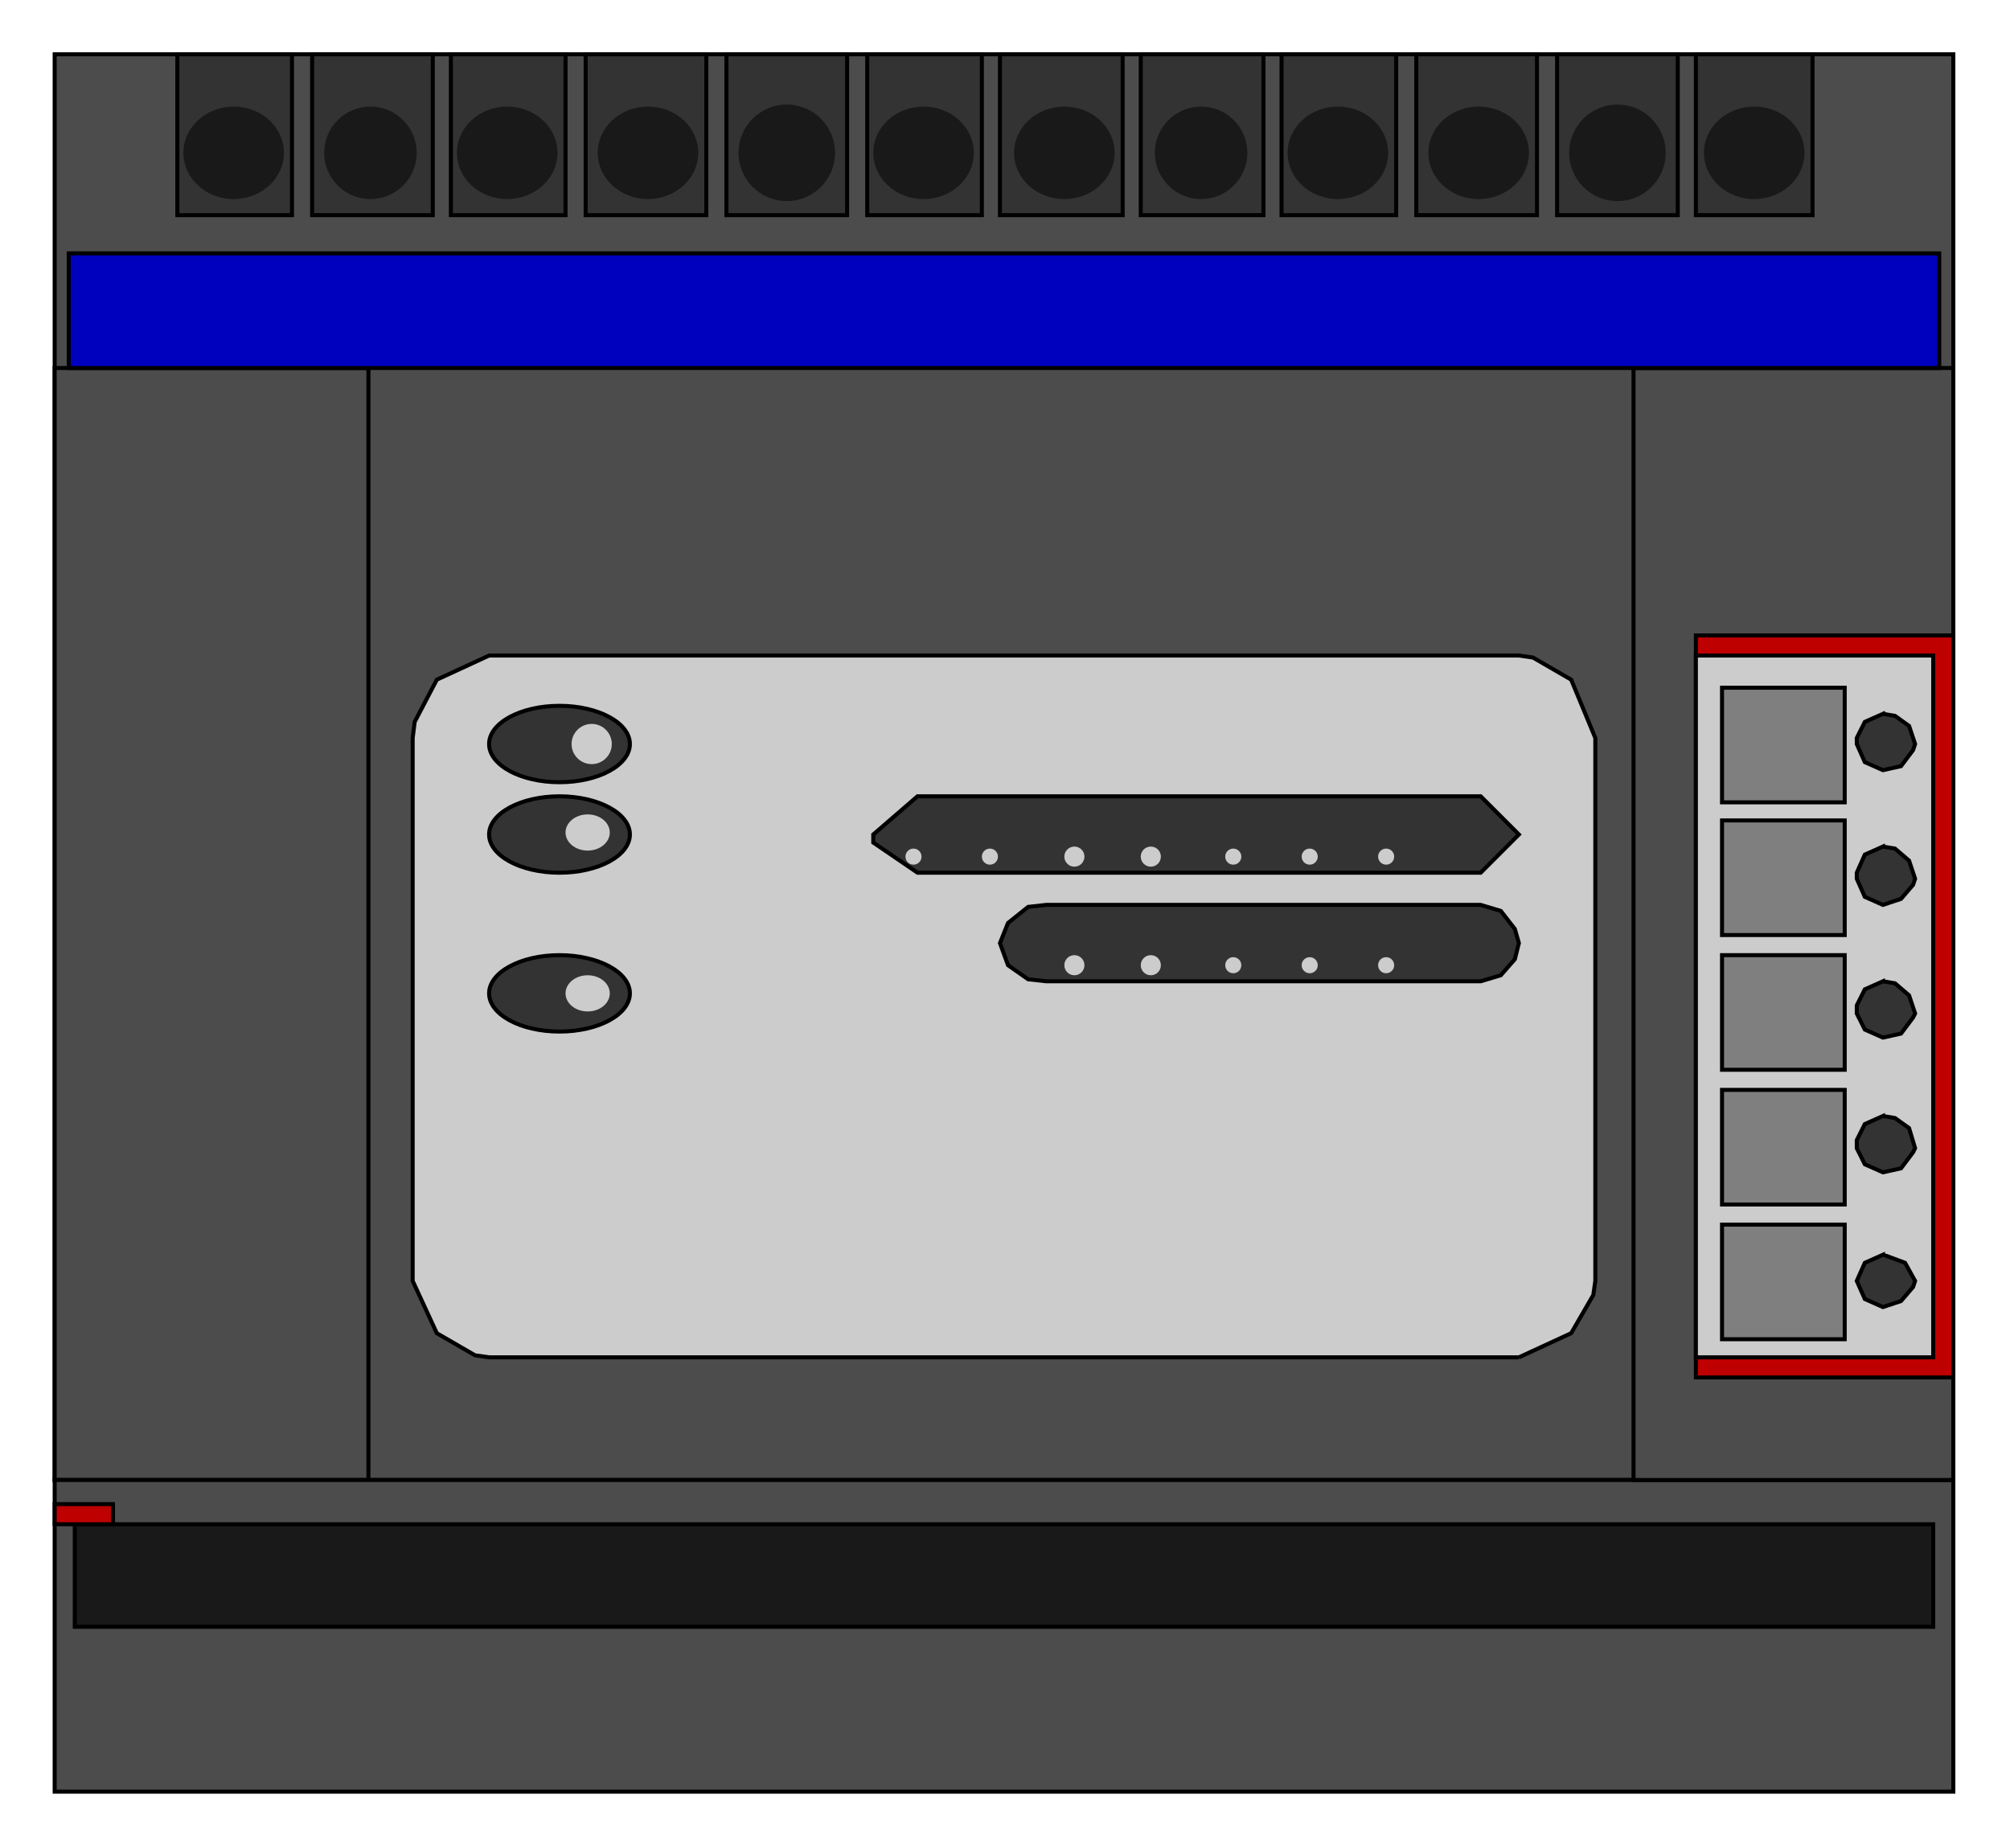  

<svg xmlns:agg="http://www.example.com" xmlns="http://www.w3.org/2000/svg"  width="1.169in" height="1.075in" viewBox="0 0 999 919">

<path style="fill:#4c4c4c;stroke:#000;stroke-width:2" d="M971,27 l-944,0 0,709 944,0 0,-709z" />
<path style="fill:#4c4c4c;stroke:#000;stroke-width:2" d="M27,183 l156,0 0,553 -156,0 0,-553z" />
<path style="fill:#4c4c4c;stroke:#000;stroke-width:2" d="M971,891 l-944,0 0,-155 944,0 0,155z" />
<path style="fill:#4c4c4c;stroke:#000;stroke-width:2" d="M812,183 l159,0 0,553 -159,0 0,-553z" />
<path style="fill:#191919;stroke:#000;stroke-width:2" d="M961,758 l-924,0 0,51 924,0 0,-51z" />
<path style="fill:#ccc;stroke:#000;stroke-width:2" d="M755,675 l26,-12 11,-19 1,-7 0,-10 0,-260 -12,-29 -19,-11 -7,-1 -17,0 -495,0 -26,12 -11,21 -1,8 0,10 0,260 12,26 19,11 7,1 16,0 496,0z" />
<path style="fill:#333;stroke:#000;stroke-width:2" d="M736,488 l-216,0 -9,-1 -10,-7 -4,-11 4,-10 10,-8 9,-1 216,0 10,3 7,9 2,7 -2,8 -7,8 -10,3z" />
<path style="fill:#333;stroke:#000;stroke-width:2" d="M736,434 l-280,0 -22,-15 0,-4 22,-19 280,0 19,19 -19,19z" />
<ellipse style="fill:#333;stroke:#000;stroke-width:2" cx="278" cy="415" rx="35" ry="19" />
<ellipse style="fill:#333;stroke:#000;stroke-width:2" cx="278" cy="370" rx="35" ry="19" />
<ellipse style="fill:#333;stroke:#000;stroke-width:2" cx="278" cy="494" rx="35" ry="19" />
<circle style="fill:#ccc" cx="689" cy="426" r="4" />
<circle style="fill:#ccc" cx="651" cy="426" r="4" />
<circle style="fill:#ccc" cx="613" cy="426" r="4" />
<circle style="fill:#ccc" cx="572" cy="426" r="5" />
<circle style="fill:#ccc" cx="534" cy="426" r="5" />
<circle style="fill:#ccc" cx="492" cy="426" r="4" />
<circle style="fill:#ccc" cx="454" cy="426" r="4" />
<circle style="fill:#ccc" cx="689" cy="480" r="4" />
<circle style="fill:#ccc" cx="651" cy="480" r="4" />
<circle style="fill:#ccc" cx="613" cy="480" r="4" />
<circle style="fill:#ccc" cx="572" cy="480" r="5" />
<circle style="fill:#ccc" cx="534" cy="480" r="5" />
<ellipse style="fill:#ccc" cx="292" cy="494" rx="11" ry="9" />
<circle style="fill:#ccc" cx="294" cy="370" r="10" />
<ellipse style="fill:#ccc" cx="292" cy="414" rx="11" ry="9" />
<path style="fill:#0000bf;stroke:#000;stroke-width:2" d="M964,126 l-930,0 0,57 930,0 0,-57z" />
<path style="fill:#bf0000;stroke:#000;stroke-width:2" d="M971,316 l-128,0 0,369 128,0 0,-369z" />
<path style="fill:#ccc;stroke:#000;stroke-width:2" d="M843,326 l118,0 0,349 -118,0 0,-349z" />
<path style="fill:#7f7f7f;stroke:#000;stroke-width:2" d="M856,666 l61,0 0,-57 -61,0 0,57z" />
<path style="fill:#7f7f7f;stroke:#000;stroke-width:2" d="M856,599 l61,0 0,-57 -61,0 0,57z" />
<path style="fill:#7f7f7f;stroke:#000;stroke-width:2" d="M856,532 l61,0 0,-57 -61,0 0,57z" />
<path style="fill:#7f7f7f;stroke:#000;stroke-width:2" d="M856,465 l61,0 0,-57 -61,0 0,57z" />
<path style="fill:#7f7f7f;stroke:#000;stroke-width:2" d="M856,399 l61,0 0,-57 -61,0 0,57z" />
<path style="fill:#333;stroke:#000;stroke-width:2" d="M936,624 l-9,4 -4,9 4,9 9,4 9,-3 6,-7 1,-3 -5,-9 -8,-3 -3,-1z" />
<path style="fill:#333;stroke:#000;stroke-width:2" d="M936,555 l-9,4 -4,8 0,4 4,8 9,4 9,-2 6,-8 1,-2 -3,-10 -7,-5 -6,-1z" />
<path style="fill:#333;stroke:#000;stroke-width:2" d="M936,488 l-9,4 -4,8 0,4 4,8 9,4 9,-2 6,-8 1,-2 -3,-9 -7,-6 -6,-1z" />
<path style="fill:#333;stroke:#000;stroke-width:2" d="M936,421 l-9,4 -4,9 0,3 4,9 9,4 9,-3 6,-7 1,-3 -3,-9 -7,-6 -6,-1z" />
<path style="fill:#333;stroke:#000;stroke-width:2" d="M936,355 l-9,4 -4,8 0,3 4,9 9,4 9,-2 6,-8 1,-3 -3,-9 -7,-5 -6,-1z" />
<path style="fill:#333;stroke:#000;stroke-width:2" d="M901,27 l-58,0 0,80 58,0 0,-80z" />
<path style="fill:#333;stroke:#000;stroke-width:2" d="M834,27 l-60,0 0,80 60,0 0,-80z" />
<path style="fill:#333;stroke:#000;stroke-width:2" d="M764,27 l-60,0 0,80 60,0 0,-80z" />
<path style="fill:#333;stroke:#000;stroke-width:2" d="M694,27 l-57,0 0,80 57,0 0,-80z" />
<path style="fill:#333;stroke:#000;stroke-width:2" d="M628,27 l-61,0 0,80 61,0 0,-80z" />
<path style="fill:#333;stroke:#000;stroke-width:2" d="M558,27 l-61,0 0,80 61,0 0,-80z" />
<path style="fill:#333;stroke:#000;stroke-width:2" d="M488,27 l-57,0 0,80 57,0 0,-80z" />
<path style="fill:#333;stroke:#000;stroke-width:2" d="M421,27 l-60,0 0,80 60,0 0,-80z" />
<path style="fill:#333;stroke:#000;stroke-width:2" d="M351,27 l-60,0 0,80 60,0 0,-80z" />
<path style="fill:#333;stroke:#000;stroke-width:2" d="M281,27 l-57,0 0,80 57,0 0,-80z" />
<path style="fill:#333;stroke:#000;stroke-width:2" d="M215,27 l-60,0 0,80 60,0 0,-80z" />
<path style="fill:#333;stroke:#000;stroke-width:2" d="M145,27 l-57,0 0,80 57,0 0,-80z" />
<ellipse style="fill:#191919" cx="872" cy="76" rx="25" ry="23" />
<circle style="fill:#191919" cx="804" cy="76" r="24" />
<ellipse style="fill:#191919" cx="735" cy="76" rx="25" ry="23" />
<ellipse style="fill:#191919" cx="665" cy="76" rx="25" ry="23" />
<circle style="fill:#191919" cx="597" cy="76" r="23" />
<ellipse style="fill:#191919" cx="529" cy="76" rx="25" ry="23" />
<ellipse style="fill:#191919" cx="459" cy="76" rx="25" ry="23" />
<circle style="fill:#191919" cx="391" cy="76" r="24" />
<ellipse style="fill:#191919" cx="322" cy="76" rx="25" ry="23" />
<ellipse style="fill:#191919" cx="252" cy="76" rx="25" ry="23" />
<circle style="fill:#191919" cx="184" cy="76" r="23" />
<ellipse style="fill:#191919" cx="116" cy="76" rx="25" ry="23" />
<path style="fill:#bf0000;stroke:#000;stroke-width:2" d="M56,748 l-29,0 0,10 29,0 0,-10z" />

</svg>
